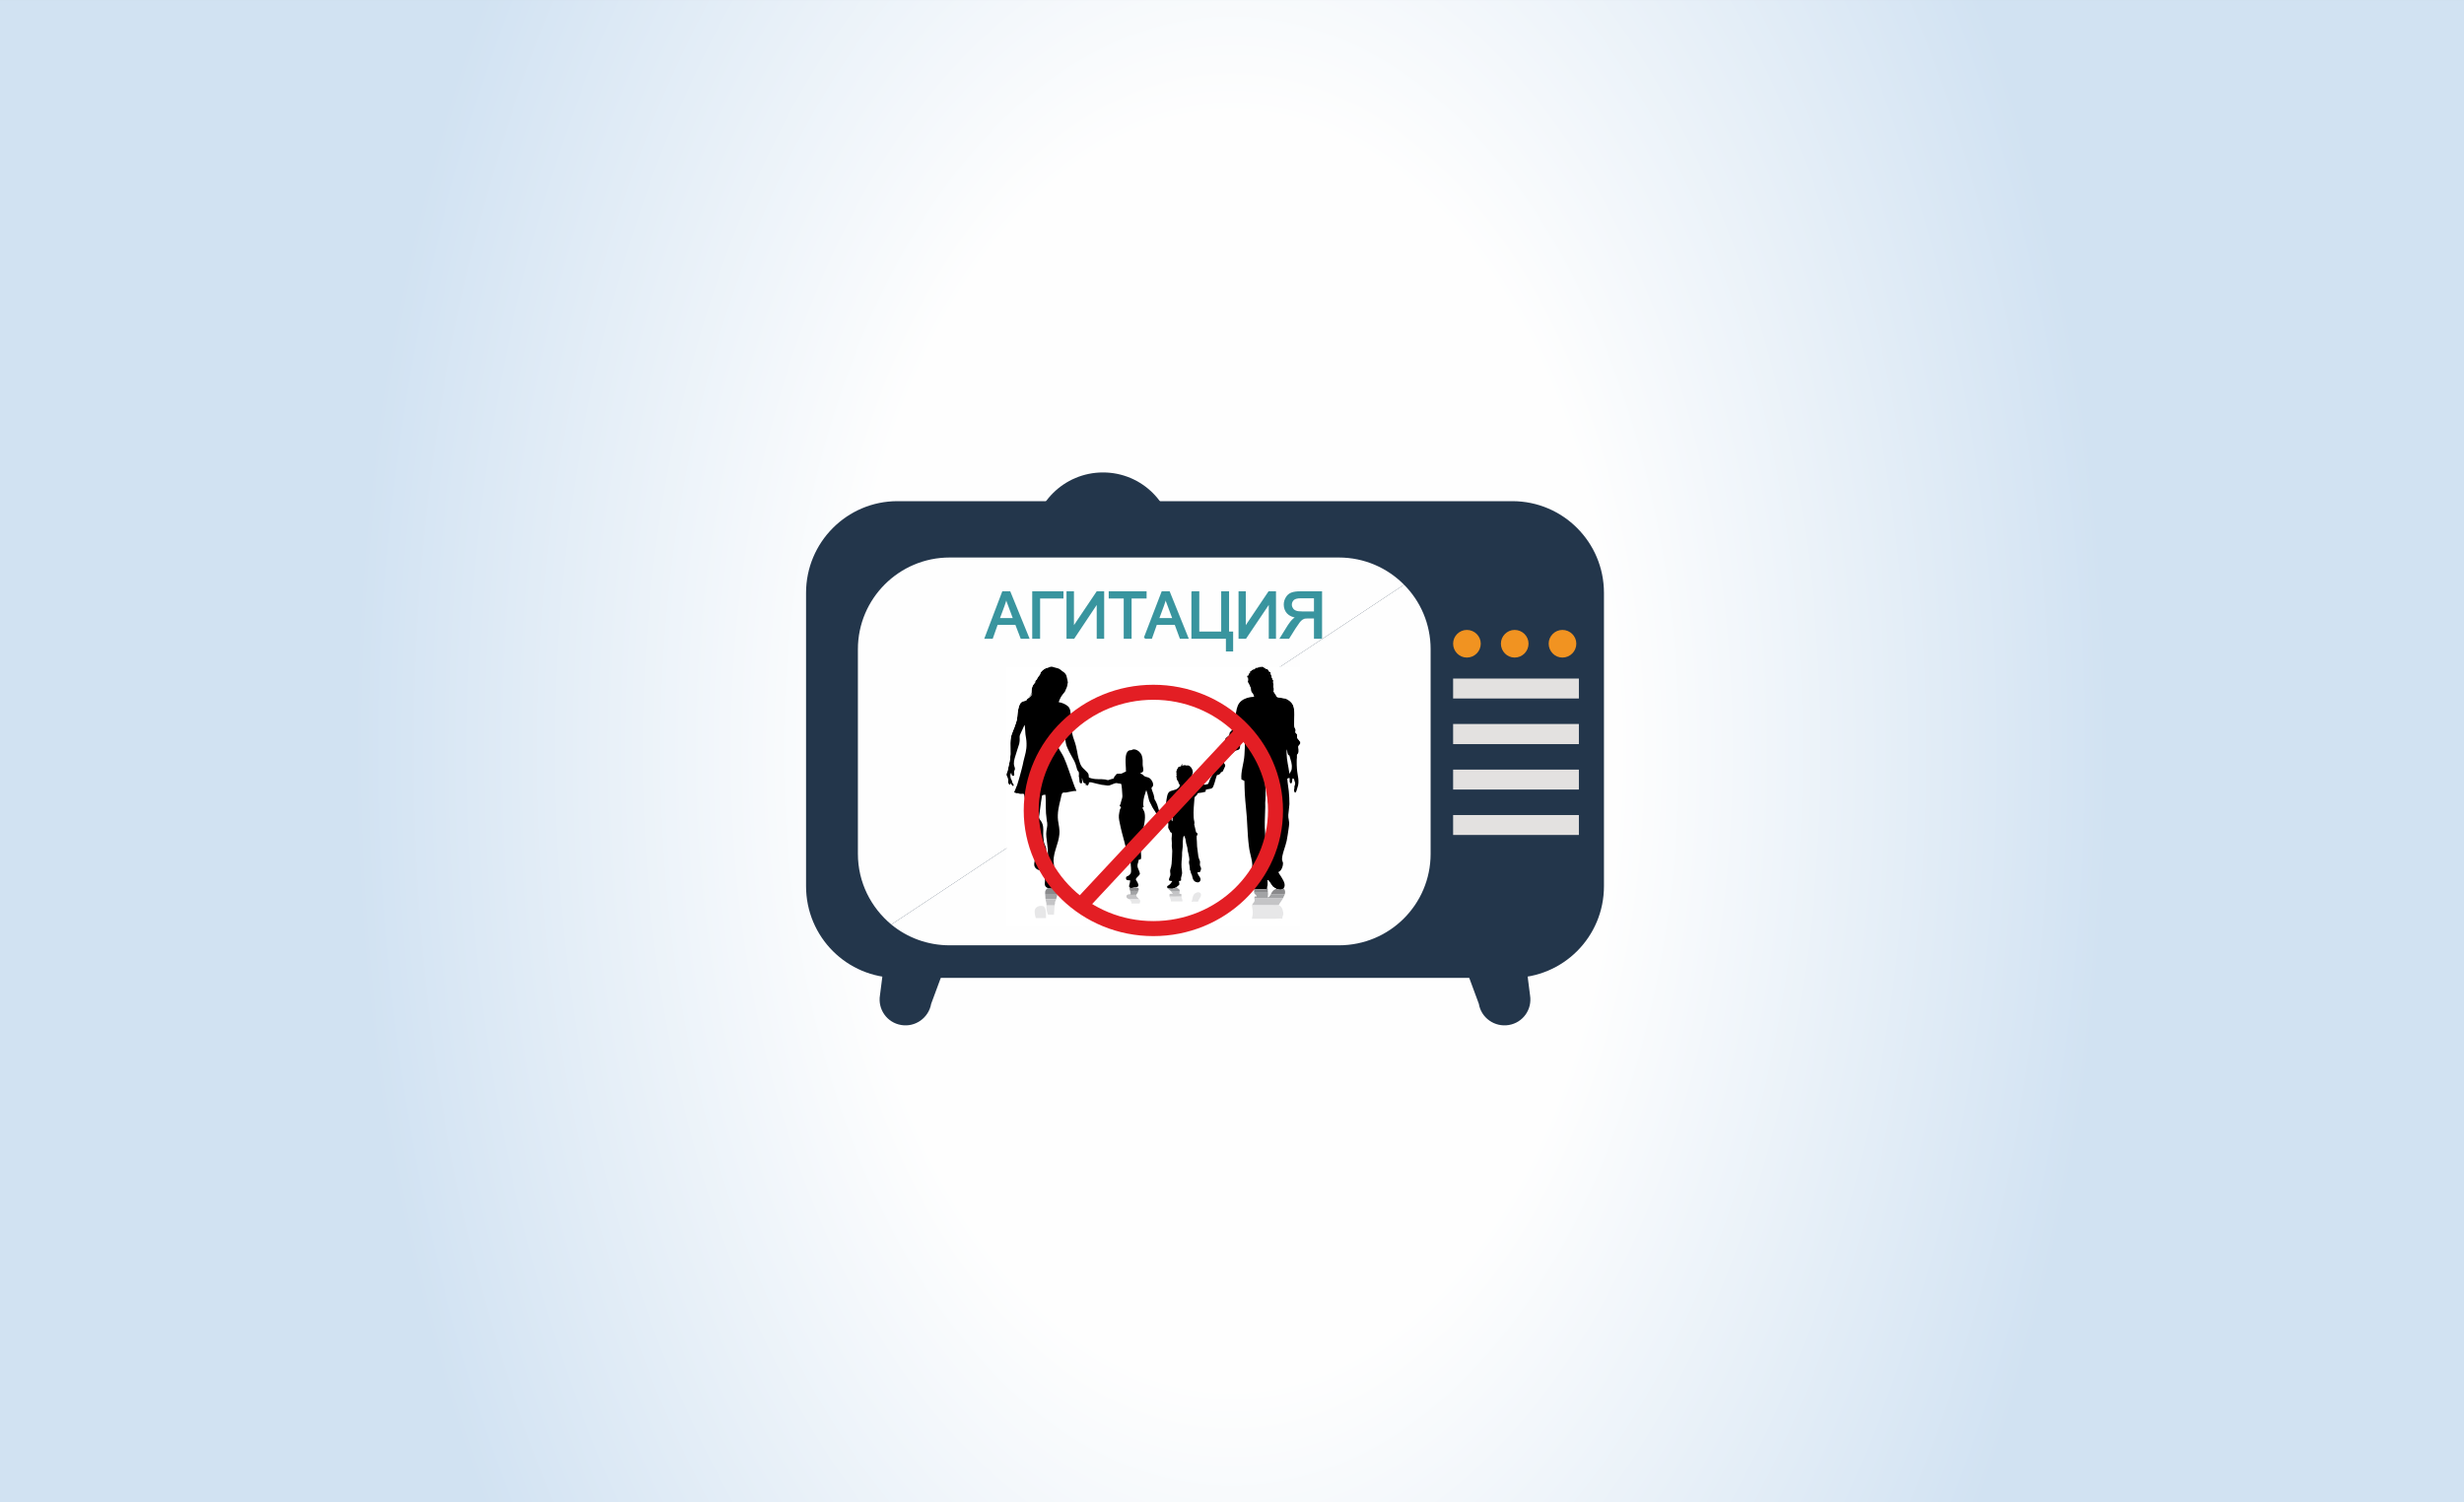 <?xml version="1.0" encoding="UTF-8"?>
<!DOCTYPE svg PUBLIC "-//W3C//DTD SVG 1.0//EN" "http://www.w3.org/TR/2001/REC-SVG-20010904/DTD/svg10.dtd">
<!-- Creator: CorelDRAW X7 -->
<svg xmlns="http://www.w3.org/2000/svg" xml:space="preserve" width="115mm" height="70.122mm" version="1.0" style="shape-rendering:geometricPrecision; text-rendering:geometricPrecision; image-rendering:optimizeQuality; fill-rule:evenodd; clip-rule:evenodd"
viewBox="0 0 11500 7012"
 xmlns:xlink="http://www.w3.org/1999/xlink">
 <rect x="0" y="0" width="11500" height="7012" fill="#808080" stroke="none"/>
 <defs>
  <style type="text/css">
   <![CDATA[
    .str1 {stroke:#E31E24;stroke-width:70.122}
    .str0 {stroke:#3A949E;stroke-width:8.765}
    .str2 {stroke:#E31E24;stroke-width:70.122}
    .fil12 {fill:none}
    .fil3 {fill:#F19321}
    .fil4 {fill:#E3E1E0}
    .fil1 {fill:#23364B}
    .fil6 {fill:black}
    .fil11 {fill:#38959F}
    .fil10 {fill:#8A8A8C}
    .fil9 {fill:#A2A3A5}
    .fil8 {fill:#C4C4C6}
    .fil7 {fill:#E7E7E8}
    .fil2 {fill:#FEFEFE}
    .fil5 {fill:white}
    .fil0 {fill:url(#id0)}
   ]]>
  </style>
  <radialGradient id="id0" gradientUnits="userSpaceOnUse" gradientTransform="matrix(1.171 -0 -0 1.921 -985 -3229)" cx="5750" cy="3506.1" r="3506.1" fx="5750" fy="3506.1">
   <stop offset="0" style="stop-opacity:1; stop-color:#FEFEFE"/>
   <stop offset="0.439" style="stop-opacity:1; stop-color:#FEFEFE"/>
   <stop offset="1" style="stop-opacity:1; stop-color:#D1E2F2"/>
  </radialGradient>
 </defs>
 <g id="Layer_x0020_1">
  <path class="fil0" d="M0 0l11500 0 0 7012 -11500 0 0 -7012z"/>
  <path class="fil1" d="M4346 4685c-12,66 -74,110 -140,99l0 0c-66,-11 -110,-73 -99,-139l28 -219c11,-66 73,-56 139,-45l0 0c66,11 157,38 146,104l-74 200z"/>
  <path class="fil1" d="M6902 4685c11,66 74,110 140,99l0 0c66,-11 110,-73 99,-139l-28 -219c-11,-66 -73,-56 -139,-45l0 0c-66,11 -157,38 -146,104l74 200z"/>
  <path class="fil1" d="M5477 2534c0,183 -147,330 -329,330 -182,0 -330,-147 -330,-330 0,-182 148,-329 330,-329 182,0 329,147 329,329z"/>
  <path class="fil1" d="M7486 4136c0,237 -191,428 -428,428l-2869 0c-236,0 -427,-191 -427,-428l0 -1369c0,-236 191,-428 427,-428l2869 0c237,0 428,192 428,428l0 1369z"/>
  <path class="fil2" d="M6249 2602l-1817 0c-236,0 -428,192 -428,428l0 955c0,133 61,251 156,330l2393 -1586c-77,-78 -185,-127 -304,-127z"/>
  <path class="fil2" d="M4160 4315c74,61 169,97 272,97l1817 0c237,0 428,-191 428,-427l0 -955c0,-117 -47,-224 -124,-301l-2393 1586z"/>
  <path class="fil3" d="M6911 3004c0,36 -29,65 -65,65 -35,0 -64,-29 -64,-65 0,-35 29,-64 64,-64 36,0 65,29 65,64z"/>
  <path class="fil3" d="M7134 3004c0,36 -29,65 -65,65 -35,0 -64,-29 -64,-65 0,-35 29,-64 64,-64 36,0 65,29 65,64z"/>
  <path class="fil3" d="M7357 3004c0,36 -29,65 -65,65 -35,0 -64,-29 -64,-65 0,-35 29,-64 64,-64 36,0 65,29 65,64z"/>
  <path class="fil4" d="M7369 3260l-587 0 0 -93 587 0 0 93z"/>
  <path class="fil4" d="M7369 3473l-587 0 0 -94 587 0 0 94z"/>
  <path class="fil4" d="M7369 3685l-587 0 0 -93 587 0 0 93z"/>
  <path class="fil4" d="M7369 3897l-587 0 0 -93 587 0 0 93z"/>
  <g id="_670651447024">
   <path class="fil5" d="M5301 4141c0,1 -1,0 1,1 1,0 8,1 11,3 3,3 2,9 0,12 -1,7 -7,16 -10,19 0,6 2,8 4,11 3,3 5,5 7,7 2,1 1,1 3,3 8,8 4,10 2,20l-36 0c-4,0 4,1 -1,0l-1 0c0,-3 0,-5 -1,-8 -2,-5 -5,-8 -9,-11 -1,0 -2,-1 -2,-1 -1,-1 0,0 -1,-1 -3,-2 -9,-4 -10,-8 -1,-2 -1,-5 0,-7 1,-3 1,-4 4,-5 5,-2 10,-1 15,-2l-1 -9c-1,-3 -1,-6 -2,-9 0,-1 -2,-5 -2,-6 -1,-3 0,-5 0,-8 -6,-9 1,-10 3,-33 -5,-1 -12,0 -16,-2 -3,-2 -5,-8 -3,-13 2,-4 7,-5 11,-7 4,-3 6,-5 9,-9 3,-6 3,-7 3,-16 0,-19 -3,-26 -2,-50 -4,-3 -6,-2 -5,-10 0,-3 1,-9 -2,-12 -1,-2 -4,-2 -7,-7 -4,-7 -13,-44 -15,-53 -8,-30 -16,-58 -22,-89 -4,-18 -6,-30 -2,-49 5,-27 5,-14 7,-21 2,-6 -1,-5 -4,-8 -3,-3 0,-7 2,-9 2,-6 4,-15 6,-22 3,-8 4,-14 3,-24 0,-8 -3,-45 -5,-49 -3,-2 -15,-2 -20,-4 -5,-1 -13,2 -18,4 -17,7 -19,9 -36,6 -19,-3 -16,-1 -39,-7l-28 -7c-6,0 -5,0 -10,1 1,4 0,7 -2,9 -2,2 -3,5 -6,6 -1,-1 0,0 -1,-2l-1 -2c-4,6 -6,-1 -5,-7 -4,1 -7,-1 -10,-3 -3,-2 -1,-2 -2,-5 -2,-3 -1,0 -1,-3 0,-1 0,-1 0,-3l-3 -2c0,-1 2,-7 -1,-8 -2,9 3,13 -1,24 -14,2 -10,-12 -12,-23 0,-3 -1,-5 -2,-9 0,-7 2,-16 -1,-22 -3,-5 -6,-5 -8,-15 -6,-18 -3,-15 -12,-35 -12,-23 -21,-36 -32,-61 -8,-18 -6,-19 -10,-37 -3,-18 -9,-38 -15,-55 -1,-4 -3,-15 -5,-18 -2,5 -10,30 -14,39 -6,16 -8,26 -5,45 5,32 20,43 33,72 14,30 30,82 43,117 2,6 5,13 7,19 2,4 7,15 8,18 -6,2 -13,0 -18,2 -7,2 -9,1 -16,3 -5,1 -10,2 -15,3 -6,0 -13,-1 -16,2 -5,4 -7,22 -9,29 -8,32 -16,64 -12,99 3,23 9,42 6,67 -4,42 -27,80 -27,123 1,6 1,12 2,18 0,6 0,12 1,17 0,10 1,25 5,33 5,10 6,16 8,29 1,12 5,24 -6,28 1,2 4,3 6,4 1,2 3,4 3,7 1,3 -1,13 -1,17 -1,9 -3,18 -6,25 -1,7 -7,12 -5,20 0,4 -1,10 -2,13 -1,5 -1,9 -1,13 0,9 -2,18 -2,26l-28 0c-1,-1 -5,-18 -6,-21 -1,-7 -1,-20 -1,-27 1,-7 -4,-16 -4,-24 -1,-4 -1,-7 -1,-12 0,-5 -1,-9 -1,-13 0,-8 -1,-11 3,-18 4,-8 10,-7 10,-9 -5,-3 -6,-2 -10,-6 -6,-7 -5,-16 -4,-25 0,-5 0,-10 0,-15 1,-10 4,-16 5,-25 2,-10 0,-20 1,-29 1,-9 4,-16 6,-25 1,-9 1,-19 2,-28 0,-20 -1,-39 -4,-58 -2,-17 -6,-38 -3,-56 4,-26 6,-26 1,-54 -4,-29 -3,-28 -4,-57 0,-12 0,-48 -2,-58 -3,0 -9,1 -12,2 -5,2 -4,5 -5,11 -1,9 -3,17 -4,26 -3,18 -4,36 -7,54 -2,13 -4,14 3,24 4,5 9,12 11,19 7,18 3,37 4,56 1,9 2,19 3,28 2,10 5,14 8,22 6,12 1,17 1,28 0,10 0,19 0,29 -2,20 1,38 -11,51 -6,6 -32,5 -41,-14 -6,-13 3,-37 6,-51 2,-8 3,-17 5,-25 2,-9 8,-21 8,-22 2,-13 -17,-33 -22,-39 -9,-11 -16,-24 -21,-40 -4,-9 -5,-13 -6,-25 0,-11 -2,-16 -5,-26 -3,-16 1,-38 -3,-57 -3,-17 -8,-32 -11,-50 -1,-10 -13,-2 -23,-6 -6,-3 -6,-2 -12,-2 -5,1 -3,-1 -5,-2 -2,-1 -4,-1 -7,-1 1,-4 5,-12 7,-17 2,-6 4,-11 7,-17 6,-17 16,-55 21,-74 4,-13 6,-26 9,-39 7,-29 15,-50 14,-82 0,-16 -3,-28 -5,-43 -2,-15 -1,-30 -4,-44 -2,3 -4,9 -6,13 -2,4 -4,8 -6,13 -3,7 -9,18 -11,26 -1,11 2,17 -2,36 -3,10 -6,19 -9,28 -3,10 -6,19 -9,29 -5,16 -10,33 -5,48 8,21 -3,16 -1,31 1,5 2,11 -2,14 -9,1 -10,-6 -11,-14 -7,5 -5,25 1,33 3,4 2,9 5,15 3,4 8,8 3,14 -4,-1 -3,-3 -7,-6 -3,-2 -4,-6 -6,-8 -1,4 0,6 -4,8 -2,-1 -5,-6 -6,-9 -2,-5 0,-9 0,-14 -1,-7 -5,-16 -8,-22l0 705 1370 0 0 -853c-4,6 -1,3 -7,10 -6,6 1,13 -1,30 -2,8 -3,8 -6,11 -1,1 0,0 -1,2l0 13c-1,6 -1,12 -1,18 0,11 0,22 1,33 2,33 14,59 2,90 -2,8 -5,21 -11,23 -1,-2 -3,-5 -4,-7 -1,-4 -1,-6 0,-10 4,-9 -2,-5 3,-18 3,-7 2,-12 -1,-19 -3,-11 -1,-11 -9,-13 -4,6 0,23 -8,23 -9,0 -5,-18 -6,-23 0,-3 -4,-2 -6,-1l-4 2c-1,-1 -1,0 -1,0 1,19 5,39 7,58 2,20 3,40 3,61 -1,10 -2,20 -3,30 -5,36 -1,29 2,58 0,11 -2,18 -3,28 -3,18 -5,38 -9,56 -4,21 -25,71 -21,90 1,5 3,6 4,12 1,17 -9,40 -22,43 3,9 24,33 29,54 2,11 0,15 -4,22 0,2 0,1 2,3 6,6 6,19 3,25 -1,3 -2,7 -4,9 -1,3 -3,6 -3,8 -3,7 -20,29 -20,32l0 2c10,4 16,14 18,25 4,13 3,18 -1,28 -1,4 -1,6 -1,10 -2,-2 -29,0 -35,0l-107 0c1,-5 2,-12 3,-17 4,-23 -4,-37 -3,-46 0,-3 1,-3 2,-3 1,-5 7,-9 9,-14 3,-6 1,-11 0,-17 0,-4 0,-4 2,-5 0,-5 4,-1 9,-2 0,-5 -5,-8 -7,-10 -1,-2 -3,-3 -4,-5 -1,-2 -1,-8 -1,-6 1,-4 1,-6 0,-9 -1,-3 -2,-4 -2,-6l-2 -2c1,-4 3,-4 3,-10 -1,-4 -2,-8 0,-11 2,-3 12,-10 11,-14 -4,-1 -4,1 -8,1 -6,-6 2,-17 -4,-28 -5,-6 -12,-10 -10,-22 6,-23 4,-34 -1,-57 -4,-19 -9,-35 -11,-55 -8,-60 -7,-122 -14,-182 -2,-21 -4,-40 -5,-60 -1,-21 -2,-42 -2,-63 -2,-2 -11,-6 -14,-7 -4,-36 12,-77 14,-114 1,-13 3,-49 1,-60 -2,-12 -7,-17 -14,-7 -15,18 2,40 -20,44 -13,3 -12,5 -20,12 -11,11 -13,5 -20,12 -7,7 -30,24 -21,39 3,4 5,5 4,12l-10 22c-3,5 -3,4 -9,6 -3,2 0,1 -3,5 -3,4 -9,9 -16,8 -6,14 -9,32 -15,47 -4,11 -5,14 -14,17 -7,2 -19,2 -24,6l0 8c-6,2 -24,6 -30,6 -9,1 -7,2 -10,8 -5,7 -12,9 -12,15l-2 25c-2,23 -5,63 1,85 0,3 1,5 1,8 -1,4 -2,2 -1,7 2,10 5,20 7,30 1,9 4,5 7,10 3,6 -1,10 -3,13 0,8 0,17 1,25 1,8 0,16 1,24 2,15 4,32 6,47 3,13 4,11 7,20 3,7 -2,16 1,23 3,9 7,9 3,21 -4,13 -8,8 -16,9 1,2 1,3 2,4 0,2 0,3 1,5 3,7 10,13 12,22 1,7 -2,12 -7,15 -6,3 -13,0 -18,-2 -11,-8 -11,-14 -15,-30 -2,-5 -6,-12 -6,-16 0,-3 1,-3 -1,-4 -3,-5 -3,-5 -3,-14 0,-7 -2,-12 -3,-19 -2,-9 0,-13 1,-20 0,-7 -2,-14 -3,-20 -1,-8 -3,-12 -4,-18 -2,-7 -1,-13 -3,-20 -2,-6 -3,-11 -5,-18 -1,-6 -2,-13 -3,-19 -1,-3 -2,-6 -3,-9 -1,-3 -1,-5 -4,-7 -7,5 -6,44 -6,51 -1,9 -2,18 -3,27 0,11 0,18 -1,28 -2,14 -3,40 0,54 1,10 2,15 -1,25 -6,19 -1,18 -3,23 -1,3 -7,2 -10,3 1,4 2,7 2,10 0,4 1,7 -2,9 -2,2 -10,8 -11,9 0,2 -1,0 0,1l4 4c12,8 10,6 11,15l-2 11c2,0 4,0 6,1 1,0 1,0 2,0 3,2 2,4 2,8 0,14 6,20 5,26 -1,0 0,0 -2,1l-52 0c0,-12 -4,-13 -7,-23 1,-1 0,-4 0,-6 0,-8 2,-6 16,-7 -2,-3 -4,-4 -6,-7 -1,-4 -1,-1 -2,-4 -3,-2 -5,-5 -8,-7 -3,-3 -7,-5 -9,-8 -1,-3 -4,-6 0,-10 3,-2 7,-4 9,-6l8 -8c1,-2 0,-1 1,-3 1,-2 4,-4 4,-6l-11 -1c-10,-1 1,-21 2,-25 2,-10 -3,-18 0,-28 3,-10 5,-15 6,-26 2,-19 2,-40 3,-59 0,-11 -3,-21 -2,-30 1,-11 -1,-18 -1,-29 0,-9 3,-19 0,-28 -1,0 -1,0 -2,0 -4,-1 -6,-7 -7,-10 -3,-5 -6,-9 -7,-15 0,-7 2,-13 0,-20l-5 -15c-4,-11 -5,-13 -7,-24 0,-4 -2,-6 -2,-8 -1,-7 7,-24 8,-33 -2,-1 -2,-1 -4,-2 -1,-11 4,-40 7,-50 7,-20 19,-17 35,-23 5,-1 7,-3 10,-5 2,-1 2,0 4,-3 4,-3 8,-7 8,-14 -1,-3 -4,-6 -5,-9 -1,-2 -1,-4 -2,-6 -1,-3 0,-3 -2,-5 -4,-2 -3,-4 -5,-10 0,-3 -2,-8 -2,-12 1,-3 4,-3 0,-9l0 -1c4,-6 -1,-4 0,-9 0,-2 0,-1 0,-2 0,-3 2,-1 2,-6 0,-2 1,-4 2,-5 1,-2 1,-2 2,-3 2,-2 0,0 1,-2 0,-2 1,-1 1,-2l1 -2c2,-4 10,-2 13,-5 1,-1 1,-2 1,-4 1,-1 1,-2 2,-3 1,-1 3,-4 5,-4 -1,3 -4,3 -5,9 2,-1 2,-2 4,-3 1,1 1,1 2,2 12,-4 11,0 17,0 6,-1 11,-1 16,4 2,1 6,6 7,8 2,4 4,7 5,11 1,4 -1,5 2,8 -1,3 -1,0 -2,3 0,2 0,2 0,4 -1,2 -2,2 -2,6l0 7c-1,6 4,1 -5,18 -3,7 -3,7 -9,8 -3,5 -8,10 -8,18 0,10 5,10 11,14 2,-1 4,-5 5,-6 5,-9 33,-11 43,-12 6,-1 12,-3 18,-4 1,2 0,1 1,3 24,-4 18,-5 20,-8 2,-5 2,-2 4,-10 4,-14 20,-35 19,-39 -2,-8 1,-11 1,-18 0,-6 9,-20 13,-26 7,-13 7,-7 8,-11 3,-7 3,-8 7,-14 6,-9 18,-29 18,-40 1,-19 9,-21 10,-29 1,-5 -4,-9 -2,-17 1,-5 6,-8 9,-11 5,-3 8,-5 10,-10 2,-6 1,-11 5,-14 6,-5 6,-5 8,-12 3,-8 9,-22 11,-29 1,-5 2,-11 3,-17 1,-11 3,-22 5,-34 4,-25 10,-41 25,-53 15,-12 36,-18 59,-19 0,-2 -2,-8 -3,-10 -2,-7 -7,-8 -9,-14 -3,-6 -2,-14 -4,-20 -1,-2 -4,-6 -4,-8 -1,-3 0,-4 -2,-5 -1,-2 -2,-1 -3,-3 0,-2 0,-4 0,-6 -1,-1 -3,0 -3,0 0,0 0,0 -1,0 -1,-5 1,-7 2,-11 -1,0 0,0 -1,0 -1,0 -1,0 -1,-1 0,0 -1,0 -1,0 2,-2 4,-2 4,-6 -2,-1 -2,0 -4,1 1,-4 2,-2 3,-5 -2,-2 -4,-2 -6,-4 1,-1 1,0 2,-2 -1,-2 -2,-1 -2,-4 2,1 2,1 4,0 2,-1 2,0 3,-3 3,-7 2,-5 2,-9 3,1 5,3 5,-2 0,-1 0,-1 0,-3 1,-2 1,-3 2,-5 4,0 6,0 6,-4l4 0c2,-7 4,0 9,-5 2,-2 1,-1 4,-3 3,-1 1,-1 3,-3 4,-1 4,2 7,0 5,-4 3,-1 7,-2 4,0 -1,-3 6,-2 2,1 6,0 8,-1l-979 0c4,2 10,2 14,4 10,3 14,2 25,10 8,6 2,3 10,8 6,3 14,11 17,19l5 21c0,3 1,5 1,8 2,1 1,-2 1,1 0,2 -2,9 -2,11 -1,12 -5,17 -9,27 -1,4 -3,8 -6,11 -5,6 -10,12 -15,20 -3,5 -10,20 -11,25 18,3 32,10 43,19 5,4 9,12 11,20 2,9 2,19 2,29 0,25 -4,32 2,57 5,17 7,34 13,49 17,46 14,66 25,99 4,14 7,23 15,32 3,3 4,5 8,8l15 15c7,9 6,11 7,24 4,1 8,3 13,4 24,6 41,2 63,5 4,1 10,3 14,3 4,-1 24,-7 26,-8 1,-3 2,-6 3,-8 2,-3 4,-4 6,-7 2,-2 2,-4 5,-6 2,0 8,-1 10,-1 12,-1 7,2 18,-3 4,-2 11,-6 15,-7 1,-28 -11,-89 16,-99 4,-1 5,0 9,-1 2,0 4,-2 7,-3 15,-3 30,8 38,20 5,8 7,19 8,31 0,7 0,13 0,19 0,10 4,18 3,27 0,4 -3,9 -5,9 0,1 0,1 0,1 0,0 0,0 0,0 0,0 -1,0 -1,0l-8 3c2,4 7,4 11,7 3,3 4,5 9,8 9,5 16,3 25,10 9,7 18,25 14,35 -1,3 -5,8 -7,9 1,11 11,28 13,44 1,5 0,9 3,12 2,3 3,5 5,9 9,16 11,36 19,53 1,4 2,6 5,8 4,4 12,10 14,16 0,2 0,3 1,6 2,5 3,14 -1,16 -3,-4 -2,-10 -5,-15 0,1 -2,6 -2,7 -1,3 1,3 1,8l-8 -2 1 -6c-3,2 -2,5 -6,6 -2,-7 6,-15 0,-18 -1,6 -1,12 -6,13 -1,-5 1,-7 1,-11 1,-5 -2,-6 -4,-8 -4,-5 -2,-4 -4,-10 -2,-7 -19,-30 -24,-40 -3,-6 -5,-12 -9,-18 -9,-16 -9,-37 -18,-59 -1,2 -2,3 -2,5 -6,19 -11,32 -12,53 -1,15 1,13 2,20 -2,2 -3,2 -6,3 1,7 8,15 10,24 6,30 -4,62 -9,91 -5,32 -8,62 -8,94 0,9 3,26 -1,32 -2,2 -6,2 -9,2 -2,15 -10,24 -4,40 2,4 10,22 9,27 -1,5 -10,12 -16,19 -8,10 5,12 9,32 1,8 -4,10 -12,11z"/>
   <path class="fil6" d="M5449 4145c8,3 14,3 23,3 4,-1 7,-2 10,-3 5,-2 5,-3 9,-5 1,-1 9,-7 11,-9 3,-2 2,-5 2,-9 0,-3 -1,-6 -2,-10 3,-1 9,0 10,-3 2,-5 -3,-4 3,-23 3,-10 2,-15 1,-25 -3,-14 -2,-40 0,-54 1,-10 1,-17 1,-28 1,-9 2,-18 3,-27 0,-7 -1,-46 6,-51 3,2 3,4 4,7 1,3 2,6 3,9 1,6 2,13 3,19 2,7 3,12 5,18 2,7 1,13 3,20 1,6 3,10 4,18 1,6 3,13 3,20 -1,7 -3,11 -1,20 1,7 3,12 3,19 0,9 0,9 3,14 2,1 1,1 1,4 0,4 4,11 6,16 4,16 4,22 15,30 5,2 12,5 18,2 5,-3 8,-8 7,-15 -2,-9 -9,-15 -12,-22 -1,-2 -1,-3 -1,-5 -1,-1 -1,-2 -2,-4 8,-1 12,4 16,-9 4,-12 0,-12 -3,-21 -3,-7 2,-16 -1,-23 -3,-9 -4,-7 -7,-20 -2,-15 -4,-32 -6,-47 -1,-8 0,-16 -1,-24 -1,-8 -1,-17 -1,-25 2,-3 6,-7 3,-13 -3,-5 -6,-1 -7,-10 -2,-10 -5,-20 -7,-30 -1,-5 0,-3 1,-7 0,-3 -1,-5 -1,-8 -6,-22 -3,-62 -1,-85l2 -25c0,-6 7,-8 12,-15 3,-6 1,-7 10,-8 6,0 24,-4 30,-6l0 -8c5,-4 17,-4 24,-6 9,-3 10,-6 14,-17 6,-15 9,-33 15,-47 7,1 13,-4 16,-8 3,-4 0,-3 3,-5 6,-2 6,-1 9,-6l10 -22c1,-7 -1,-8 -4,-12 -9,-15 14,-32 21,-39 7,-7 9,-1 20,-12 8,-7 7,-9 20,-12 22,-4 5,-26 20,-44 7,-10 12,-5 14,7 2,11 0,47 -1,60 -2,37 -18,78 -14,114 3,1 12,5 14,7 0,21 1,42 2,63 1,20 3,39 5,60 7,60 6,122 14,182 2,20 7,36 11,55 5,23 7,34 1,57 -2,12 5,16 10,22 6,11 -2,22 4,28 4,0 4,-2 8,-1 1,4 -9,11 -11,14 -2,3 -1,7 0,11 0,6 -2,6 -3,10l2 2c8,2 23,2 32,2 8,0 28,1 32,-3 0,-3 -1,-7 0,-10 0,-2 2,-5 2,-8 1,-7 -1,-15 -1,-22 8,2 18,26 27,33 3,2 9,6 13,7l1 2c1,0 2,0 2,0 8,3 17,5 25,2 4,-2 4,-3 7,-5 4,-7 6,-11 4,-22 -5,-21 -26,-45 -29,-54 13,-3 23,-26 22,-43 -1,-6 -3,-7 -4,-12 -4,-19 17,-69 21,-90 4,-18 6,-38 9,-56 1,-10 3,-17 3,-28 -3,-29 -7,-22 -2,-58 1,-10 2,-20 3,-30 0,-21 -1,-41 -3,-61 -2,-19 -6,-39 -7,-58 0,0 0,-1 1,0l4 -2c2,-1 6,-2 6,1 1,5 -3,23 6,23 8,0 4,-17 8,-23 8,2 6,2 9,13 3,7 4,12 1,19 -5,13 1,9 -3,18 -1,4 -1,6 0,10 1,2 3,5 4,7 6,-2 9,-15 11,-23 12,-31 0,-57 -2,-90 -1,-11 -1,-22 -1,-33 0,-6 0,-12 1,-18l0 -13c1,-2 0,-1 1,-2 3,-3 4,-3 6,-11 2,-17 -5,-24 1,-30 6,-7 3,-4 7,-10l0 -8c-1,0 0,1 -1,-1l-1 -2c-1,-2 -2,-2 -3,-4 -10,-13 -10,-8 -9,-24 0,-9 -8,-7 -8,-15 0,-4 2,-7 1,-11 -1,-3 -3,-5 -4,-8 -7,-16 2,-55 -3,-85 -1,-14 -6,-26 -13,-33 -7,-8 -17,-15 -28,-19 -6,-1 -12,-2 -19,-3 -24,-4 -19,-2 -24,-11l-13 -20c1,-1 0,-1 2,-1l1 0c-3,-7 2,-9 -1,-13 -3,-4 -2,-9 -2,-13 1,-7 -1,-10 -1,-16 0,-8 5,-3 -2,-10 -2,-2 -1,-3 -2,-7 -1,-3 -2,-3 -3,-5 -1,-3 1,-4 0,-7 -1,-2 -3,-2 -3,-5 0,-3 1,0 0,-3 -1,0 -2,-1 -2,-2 0,-2 5,-6 -10,-12 1,-4 1,-1 2,-3 -4,-2 -4,-1 -5,-3 1,-2 1,-1 3,-2 -5,-2 -8,-1 -12,-3 -2,-1 -3,-2 -5,-3 -2,-1 -3,-1 -5,-1 1,-2 0,0 3,-2 0,0 0,0 1,-1 0,0 0,0 0,0 -3,-1 -5,0 -8,0 -1,-1 -1,-1 -1,-2l-3 0c-2,1 -6,2 -8,1 -7,-1 -2,2 -6,2 -4,1 -2,-2 -7,2 -3,2 -3,-1 -7,0 -2,2 0,2 -3,3 -3,2 -2,1 -4,3 -5,5 -7,-2 -9,5l-4 0c0,4 -2,4 -6,4 -1,2 -1,3 -2,5 0,2 0,2 0,3 0,5 -2,3 -5,2 0,4 1,2 -2,9 -1,3 -1,2 -3,3 -2,1 -2,1 -4,0 0,3 1,2 2,4 -1,2 -1,1 -2,2 2,2 4,2 6,4 -1,3 -2,1 -3,5 2,-1 2,-2 4,-1 0,4 -2,4 -4,6 0,0 1,0 1,0 0,1 0,1 1,1 1,0 0,0 1,0 -1,4 -3,6 -2,11 1,0 1,0 1,0 0,0 2,-1 3,0 0,2 0,4 0,6 1,2 2,1 3,3 2,1 1,2 2,5 0,2 3,6 4,8 2,6 1,14 4,20 2,6 7,7 9,14 1,2 3,8 3,10 -23,1 -44,7 -59,19 -15,12 -21,28 -25,53 -2,12 -4,23 -5,34 -1,6 -2,12 -3,17 -2,7 -8,21 -11,29 -2,7 -2,7 -8,12 -4,3 -3,8 -5,14 -2,5 -5,7 -10,10 -3,3 -8,6 -9,11 -2,8 3,12 2,17 -1,8 -9,10 -10,29 0,11 -12,31 -18,40 -4,6 -4,7 -7,14 -1,4 -1,-2 -8,11 -4,6 -13,20 -13,26 0,7 -3,10 -1,18 1,4 -15,25 -19,39 -2,8 -2,5 -4,10 -2,3 4,4 -20,8 -1,-2 0,-1 -1,-3 -6,1 -12,3 -18,4 -10,1 -38,3 -43,12 -1,1 -3,5 -5,6 -6,-4 -11,-4 -11,-14 0,-8 5,-13 8,-18 6,-1 6,-1 9,-8 9,-17 4,-12 5,-18l0 -7c0,-4 1,-4 2,-6 0,-2 0,-2 0,-4 1,-3 1,0 2,-3 -3,-3 -1,-4 -2,-8 -1,-4 -3,-7 -5,-11 -1,-2 -5,-7 -7,-8 -5,-5 -10,-5 -16,-4 -6,0 -5,-4 -17,0 -1,-1 -1,-1 -2,-2 -2,1 -2,2 -4,3 1,-6 4,-6 5,-9 -2,0 -4,3 -5,4 -1,1 -1,2 -2,3 0,2 0,3 -1,4 -3,3 -11,1 -13,5l-1 2c0,1 -1,0 -1,2 -1,2 1,0 -1,2 -1,1 -1,1 -2,3 -1,1 -2,3 -2,5 0,5 -2,3 -2,6 0,1 0,0 0,2 -1,5 4,3 0,9l0 1c4,6 1,6 0,9 0,4 2,9 2,12 2,6 1,8 5,10 2,2 1,2 2,5 1,2 1,4 2,6 1,3 4,6 5,9 0,7 -4,11 -8,14 -2,3 -2,2 -4,3 -3,2 -5,4 -10,5 -16,6 -28,3 -35,23 -3,10 -8,39 -7,50 2,1 2,1 4,2 -1,9 -9,26 -8,33 0,2 2,4 2,8 2,11 3,13 7,24l5 15c2,7 0,13 0,20 1,6 4,10 7,15 1,3 3,9 7,10 1,0 1,0 2,0 3,9 0,19 0,28 0,11 2,18 1,29 -1,9 2,19 2,30 -1,19 -1,40 -3,59 -1,11 -3,16 -6,26 -3,10 2,18 0,28 -1,4 -12,24 -2,25l11 1c0,2 -3,4 -4,6 -1,2 0,1 -1,3l-8 8c-2,2 -6,4 -9,6 -4,4 -1,7 0,10z"/>
   <path class="fil6" d="M4698 3618c3,6 7,15 8,22 0,5 -2,9 0,14 1,3 4,8 6,9 4,-2 3,-4 4,-8 2,2 3,6 6,8 4,3 3,5 7,6 5,-6 0,-10 -3,-14 -3,-6 -2,-11 -5,-15 -6,-8 -8,-28 -1,-33 1,8 2,15 11,14 4,-3 3,-9 2,-14 -2,-15 9,-10 1,-31 -5,-15 0,-32 5,-48 3,-10 6,-19 9,-29 3,-9 6,-18 9,-28 4,-19 1,-25 2,-36 2,-8 8,-19 11,-26 2,-5 4,-9 6,-13 2,-4 4,-10 6,-13 3,14 2,29 4,44 2,15 5,27 5,43 1,32 -7,53 -14,82 -3,13 -5,26 -9,39 -5,19 -15,57 -21,74 -3,6 -5,11 -7,17 -2,5 -6,13 -7,17 3,0 5,0 7,1 2,1 0,3 5,2 6,0 6,-1 12,2 10,4 22,-4 23,6 3,18 8,33 11,50 4,19 0,41 3,57 3,10 5,15 5,26 1,12 2,16 6,25 5,16 12,29 21,40 5,6 24,26 22,39 0,1 -6,13 -8,22 -2,8 -3,17 -5,25 -3,14 -12,38 -6,51 9,19 35,20 41,14 12,-13 9,-31 11,-51 0,-10 0,-19 0,-29 0,-11 5,-16 -1,-28 -3,-8 -6,-12 -8,-22 -1,-9 -2,-19 -3,-28 -1,-19 3,-38 -4,-56 -2,-7 -7,-14 -11,-19 -7,-10 -5,-11 -3,-24 3,-18 4,-36 7,-54 1,-9 3,-17 4,-26 1,-6 0,-9 5,-11 3,-1 9,-2 12,-2 2,10 2,46 2,58 1,29 0,28 4,57 5,28 3,28 -1,54 -3,18 1,39 3,56 3,19 4,38 4,58 -1,9 -1,19 -2,28 -2,9 -5,16 -6,25 -1,9 1,19 -1,29 -1,9 -4,15 -5,25 0,5 0,10 0,15 -1,9 -2,18 4,25 4,4 5,3 10,6 10,3 26,4 36,-1 11,-4 7,-16 6,-28 -2,-13 -3,-19 -8,-29 -4,-8 -5,-23 -5,-33 -1,-5 -1,-11 -1,-17 -1,-6 -1,-12 -2,-18 0,-43 23,-81 27,-123 3,-25 -3,-44 -6,-67 -4,-35 4,-67 12,-99 2,-7 4,-25 9,-29 3,-3 10,-2 16,-2 5,-1 10,-2 15,-3 7,-2 9,-1 16,-3 5,-2 12,0 18,-2 -1,-3 -6,-14 -8,-18 -2,-6 -5,-13 -7,-19 -13,-35 -29,-87 -43,-117 -13,-29 -28,-40 -33,-72 -3,-19 -1,-29 5,-45 4,-9 12,-34 14,-39 2,3 4,14 5,18 6,17 12,37 15,55 4,18 2,19 10,37 11,25 20,38 32,61 9,20 6,17 12,35 2,10 5,10 8,15 3,6 1,15 1,22 1,4 2,6 2,9 2,11 -2,25 12,23 4,-11 -1,-15 1,-24 3,1 1,7 1,8l3 2c0,2 0,2 0,3 0,3 -1,0 1,3 1,3 -1,3 2,5 3,2 6,4 10,3 -1,6 1,13 5,7l1 2c1,2 0,1 1,2 3,-1 4,-4 6,-6 2,-2 3,-5 2,-9 5,-1 4,-1 10,-1l28 7c23,6 20,4 39,7 17,3 19,1 36,-6 5,-2 13,-5 18,-4 5,2 17,2 20,4 2,4 5,41 5,49 1,10 0,16 -3,24 -2,7 -4,16 -6,22 -2,2 -5,6 -2,9 3,3 6,2 4,8 -2,7 -2,-6 -7,21 -4,19 -2,31 2,49 6,31 14,59 22,89 2,9 11,46 15,53 3,5 6,5 7,7 3,3 2,9 2,12 -1,8 1,7 5,10 -1,24 2,31 2,50 0,9 0,10 -3,16 -3,4 -5,6 -9,9 -4,2 -9,3 -11,7 -2,5 0,11 3,13 4,2 11,1 16,2 -2,23 -9,24 -3,33 3,3 8,3 14,2 2,-1 4,-1 7,-2 2,0 5,-1 8,-1 8,-1 13,-3 12,-11 -4,-20 -17,-22 -9,-32 6,-7 15,-14 16,-19 1,-5 -7,-23 -9,-27 -6,-16 2,-25 4,-40 3,0 7,0 9,-2 4,-6 1,-23 1,-32 0,-32 3,-62 8,-94 5,-29 15,-61 9,-91 -2,-9 -9,-17 -10,-24 3,-1 4,-1 6,-3 -1,-7 -3,-5 -2,-20 1,-21 6,-34 12,-53 0,-2 1,-3 2,-5 9,22 9,43 18,59 4,6 6,12 9,18 5,10 22,33 24,40 2,6 0,5 4,10 2,2 5,3 4,8 0,4 -2,6 -1,11 5,-1 5,-7 6,-13 6,3 -2,11 0,18 4,-1 3,-4 6,-6l-1 6 8 2c0,-5 -2,-5 -1,-8 0,-1 2,-6 2,-7 3,5 2,11 5,15 4,-2 3,-11 1,-16 -1,-3 -1,-4 -1,-6 -2,-6 -10,-12 -14,-16 -3,-2 -4,-4 -5,-8 -8,-17 -10,-37 -19,-53 -2,-4 -3,-6 -5,-9 -3,-3 -2,-7 -3,-12 -2,-16 -12,-33 -13,-44 2,-1 6,-6 7,-9 4,-10 -5,-28 -14,-35 -9,-7 -16,-5 -25,-10 -5,-3 -6,-5 -9,-8 -4,-3 -9,-3 -11,-7l8 -3c0,0 1,0 1,0 0,0 0,0 0,0 0,0 0,0 0,-1 2,0 5,-5 5,-9 1,-9 -3,-17 -3,-27 0,-6 0,-12 0,-19 -1,-12 -3,-23 -8,-31 -8,-12 -23,-23 -38,-20 -3,1 -5,3 -7,3 -4,1 -5,0 -9,1 -27,10 -15,71 -16,99 -4,1 -11,5 -15,7 -11,5 -6,2 -18,3 -2,0 -8,1 -10,1 -3,2 -3,4 -5,6 -2,3 -4,4 -6,7 -1,2 -2,5 -3,8 -2,1 -22,7 -26,8 -4,0 -10,-2 -14,-3 -22,-3 -39,1 -63,-5 -5,-1 -9,-3 -13,-4 -1,-13 0,-15 -7,-24l-15 -15c-4,-3 -5,-5 -8,-8 -8,-9 -11,-18 -15,-32 -11,-33 -8,-53 -25,-99 -6,-15 -8,-32 -13,-49 -6,-25 -2,-32 -2,-57 0,-10 0,-20 -2,-29 -2,-8 -6,-16 -11,-20 -11,-9 -25,-16 -43,-19 1,-5 8,-20 11,-25 5,-8 10,-14 15,-20 3,-3 5,-7 6,-11 4,-10 8,-15 9,-27 0,-2 2,-9 2,-11 0,-3 1,0 -1,-1 0,-3 -1,-5 -1,-8l-5 -21c-3,-8 -11,-16 -17,-19 -8,-5 -2,-2 -10,-8 -11,-8 -15,-7 -25,-10 -4,-2 -10,-2 -14,-4l-8 0c-6,3 -21,4 -31,12 -7,4 -17,15 -20,23 2,-1 2,-2 3,-4 1,-1 2,-2 3,-3 -4,9 -9,14 -12,18 -1,2 -2,4 -4,6 -4,8 -1,5 -8,12 -2,2 -9,7 -10,9 3,-1 7,-5 9,-6 -3,11 -4,8 -7,12 -16,20 -10,42 -13,46 -2,3 -2,0 -3,4 -1,6 -6,5 -8,11 4,-1 14,-12 16,-16 -1,5 -8,14 -11,16l-16 13c0,0 0,0 0,0 3,2 2,0 2,1 -10,7 -9,4 -20,8 -6,2 -11,8 -14,14 -5,10 -9,32 -10,44 -1,9 -1,17 -3,26 -1,8 -10,32 -13,41 -3,7 -6,13 -8,20 -14,31 -8,66 -9,101 -1,27 -7,46 -12,71 -1,5 -4,17 -6,21l0 6z"/>
   <path class="fil5" d="M4698 3612c2,-4 5,-16 6,-21 5,-25 11,-44 12,-71 1,-35 -5,-70 9,-101 2,-7 5,-13 8,-20 3,-9 12,-33 13,-41 2,-9 2,-17 3,-26 1,-12 5,-34 10,-44 3,-6 8,-12 14,-14 11,-4 10,-1 20,-8 0,-1 1,1 -2,-1 0,0 0,0 0,0l16 -13c3,-2 10,-11 11,-16 -2,4 -12,15 -16,16 2,-6 7,-5 8,-11 1,-4 1,-1 3,-4 3,-4 -3,-26 13,-46 3,-4 4,-1 7,-12 -2,1 -6,5 -9,6 1,-2 8,-7 10,-9 7,-7 4,-4 8,-12 2,-2 3,-4 4,-6 3,-4 8,-9 12,-18 -1,1 -2,2 -3,3 -1,2 -1,3 -3,4 3,-8 13,-19 20,-23 10,-8 25,-9 31,-12l-205 0 0 500z"/>
   <path class="fil5" d="M6068 3462l0 -350 -175 0c0,1 0,1 1,2 3,0 5,-1 8,0 0,0 0,0 0,0 -1,1 -1,1 -1,1 -3,2 -2,0 -3,2 2,0 3,0 5,1 2,1 3,2 5,3 4,2 7,1 12,3 -2,1 -2,0 -3,2 1,2 1,1 5,3 -1,2 -1,-1 -2,3 15,6 10,10 10,12 0,1 1,2 2,2 1,3 0,0 0,3 0,3 2,3 3,5 1,3 -1,4 0,7 1,2 2,2 3,5 1,4 0,5 2,7 7,7 2,2 2,10 0,6 2,9 1,16 0,4 -1,9 2,13 3,4 -2,6 1,13l-1 0c-2,0 -1,0 -2,1l13 20c5,9 0,7 24,11 7,1 13,2 19,3 11,4 21,11 28,19 7,7 12,19 13,33 5,30 -4,69 3,85 1,3 3,5 4,8 1,4 -1,7 -1,11 0,8 8,6 8,15 -1,16 -1,11 9,24 1,2 2,2 3,4l1 2c1,2 0,1 1,1z"/>
   <path class="fil7" d="M5969 4223c-4,2 -24,1 -31,1l-93 0c-1,-1 -1,1 0,-2 -1,0 -2,0 -2,3 -1,9 7,23 3,46 -1,5 -2,12 -3,17l107 0c6,0 33,-2 35,0 0,-4 0,-6 1,-10 4,-10 5,-15 1,-28 -2,-11 -8,-21 -18,-25l0 -2z"/>
   <path class="fil5" d="M5913 3972c5,-9 11,-63 12,-78 5,-36 10,-43 6,-83 -3,-27 -10,-52 -14,-78 -2,-19 -6,-52 -7,-72 0,-4 0,-7 -5,-6l2 39c0,13 0,27 -1,40 -2,14 0,27 -1,41 -1,47 -4,70 0,121 1,10 6,72 8,76z"/>
   <path class="fil8" d="M5845 4222c-1,3 -1,1 0,2l93 0c7,0 27,1 31,-1 0,-3 17,-25 20,-32l-134 0 1 -5c-2,1 -2,1 -2,5 1,6 3,11 0,17 -2,5 -8,9 -9,14z"/>
   <path class="fil9" d="M5853 4163c0,-2 0,4 1,6 1,2 3,3 4,5 2,2 7,5 7,10 -5,1 -9,-3 -9,2l-1 5 134 0c0,-2 2,-5 3,-8 2,-2 3,-6 4,-9 -2,1 0,0 -4,0 -12,0 -33,0 -46,0 -3,0 -14,2 -14,-1 -3,1 -5,6 -6,8 -2,3 -4,6 -8,7 0,-7 3,-22 -1,-28 1,4 1,1 0,3l-64 0z"/>
   <path class="fil7" d="M4882 4285c0,-16 1,-38 -6,-49 -3,-4 -1,-2 -4,-5 -2,-1 -2,-1 -4,-2 -4,-1 -7,-1 -12,-1 -8,0 -15,4 -20,8 -11,11 -7,29 -3,44 2,7 0,5 21,5 10,0 19,0 28,0z"/>
   <path class="fil7" d="M4884 4221c0,7 0,20 1,27 1,3 5,20 6,21l28 0c0,-8 2,-17 2,-26 0,-4 0,-8 1,-13 1,-3 2,-9 2,-13 -2,2 -2,6 -2,8l-37 0 -1 -3c0,-1 0,-1 0,-1z"/>
   <path class="fil5" d="M5915 4147l2 0c0,3 0,4 0,7 -1,4 0,3 0,6 4,6 1,21 1,28 4,-1 6,-4 8,-7 1,-2 3,-7 6,-8 0,-3 7,-13 9,-15 1,-1 2,-2 3,-3 3,-2 10,-5 12,-8 -4,-1 -10,-5 -13,-7 -9,-7 -19,-31 -27,-33 0,7 2,15 1,22 0,3 -2,6 -2,8 -1,3 0,7 0,10z"/>
   <path class="fil9" d="M4880 4197l49 0c3,-7 5,-16 6,-25l-57 0c0,4 1,8 1,13 0,5 0,8 1,12z"/>
   <path class="fil10" d="M4891 4145c0,2 -6,1 -10,9 -4,7 -3,10 -3,18l57 0c0,-4 2,-14 1,-17 0,-3 -2,-5 -3,-7 -2,-1 -5,-2 -6,-4 -10,5 -26,4 -36,1z"/>
   <path class="fil10" d="M5956 4147c-2,3 -9,6 -12,8 -1,1 -2,2 -3,3 -2,2 -9,12 -9,15 0,3 11,1 14,1 13,0 34,0 46,0 4,0 2,1 4,0 3,-6 3,-19 -3,-25 -2,-2 -2,-1 -2,-3 -3,2 -3,3 -7,5 -8,3 -17,1 -25,-2 0,0 -1,0 -2,0l-1 -2z"/>
   <path class="fil7" d="M5561 4209c5,-2 28,0 30,-1 2,-1 2,-5 4,-9 4,-7 16,-20 7,-31 -8,-9 -26,0 -30,7 -5,7 -6,17 -8,25 -1,3 -2,6 -3,9z"/>
   <path class="fil5" d="M6019 3612c5,-14 10,-15 10,-27 2,-21 -5,-37 -10,-55 -1,-5 0,-3 -4,-5 -8,-5 -6,-22 -9,-28 -4,26 3,61 8,88 1,8 3,20 5,27z"/>
   <path class="fil7" d="M5458 4184c3,10 7,11 7,23l52 0c2,-1 1,-1 2,-1 1,-6 -5,-12 -5,-26 -1,2 -1,3 -1,5 -2,-2 -10,-1 -13,-1 -11,0 -28,1 -38,0 -2,0 -2,0 -4,0z"/>
   <path class="fil8" d="M4884 4221c0,0 0,0 0,1l1 3 37 0c0,-2 0,-6 2,-8 -2,-8 4,-13 5,-20l-49 0c0,8 5,17 4,24z"/>
   <path class="fil8" d="M5458 4184c2,0 2,0 4,0 10,1 27,0 38,0 3,0 11,-1 13,1 0,-2 0,-3 1,-5 0,-4 1,-6 -2,-8 -1,0 -1,0 -2,0 -2,-1 -4,-1 -6,-1l2 -11c-9,0 -33,2 -40,0 1,3 1,0 2,4 2,3 4,4 6,7 -14,1 -16,-1 -16,7 0,2 1,5 0,6z"/>
   <path class="fil7" d="M5268 4196c1,1 0,0 1,1 0,0 1,1 2,1 4,3 7,6 9,11 1,3 1,5 1,8l1 0c5,1 -3,0 1,0l36 0c2,-10 6,-12 -2,-20 -2,-2 -1,-2 -3,-3l0 2 -46 0z"/>
   <path class="fil8" d="M5268 4196l46 0 0 -2c-2,-2 -4,-4 -7,-7 -2,-3 -4,-5 -4,-11 -4,0 -41,1 -41,0 -3,1 -3,2 -4,5 -1,2 -1,5 0,7 1,4 7,6 10,8z"/>
   <path class="fil10" d="M5851 4148c0,2 1,3 2,6 1,3 1,5 0,9l64 0c1,-2 1,1 0,-3 0,-3 -1,-2 0,-6 0,-3 0,-4 0,-7l-2 0c-4,4 -24,3 -32,3 -9,0 -24,0 -32,-2z"/>
   <path class="fil9" d="M5449 4145c2,3 6,5 9,8 3,2 5,5 8,7 7,2 31,0 40,0 -1,-9 1,-7 -11,-15l-4 -4c-1,-1 0,1 0,-1 -4,2 -4,3 -9,5 -3,1 -6,2 -10,3 -9,0 -15,0 -23,-3z"/>
   <path class="fil10" d="M5272 4142c0,3 -1,5 0,8 0,1 2,5 2,6l2 2c1,1 14,0 17,0 5,0 17,1 20,-1 2,-3 3,-9 0,-12 -3,-2 -10,-3 -11,-3 -2,-1 -1,0 -1,-1 -3,0 -6,1 -8,1 -3,1 -5,1 -7,2 -6,1 -11,1 -14,-2z"/>
   <path class="fil9" d="M5262 4176c0,1 37,0 41,0 3,-3 9,-12 10,-19 -3,2 -15,1 -20,1 -3,0 -16,1 -17,0l-2 -2c1,3 1,6 2,9l1 9c-5,1 -10,0 -15,2z"/>
   <path class="fil5" d="M5471 3833c0,-1 0,-1 1,-2l1 -14c0,-6 0,-11 0,-17 0,-6 0,-11 0,-17 -1,-9 0,-14 -4,-15l-7 23c1,2 2,4 3,7 2,10 0,29 6,35z"/>
  </g>
  <path class="fil11 str0" d="M4600 2977l81 -213 31 0 87 213 -32 0 -25 -65 -89 0 -23 65 -30 0zm61 -88l72 0 -22 -59c-7,-17 -12,-32 -15,-44 -3,14 -7,28 -12,41l-23 62zm161 -125l137 0 0 25 -109 0 0 188 -28 0 0 -213zm160 0l26 0 0 168 113 -168 28 0 0 213 -26 0 0 -168 -112 168 -29 0 0 -213zm267 213l0 -188 -70 0 0 -25 168 0 0 25 -70 0 0 188 -28 0zm94 0l82 -213 31 0 86 213 -32 0 -24 -65 -90 0 -23 65 -30 0zm62 -88l72 0 -22 -59c-7,-17 -12,-32 -15,-44 -3,14 -7,28 -12,41l-23 62zm160 -125l28 0 0 188 111 0 0 -188 28 0 0 188 19 0 0 84 -25 0 0 -59 -161 0 0 -213zm220 0l25 0 0 168 113 -168 28 0 0 213 -25 0 0 -168 -113 168 -28 0 0 -213zm381 213l0 -213 -95 0c-19,0 -33,2 -43,6 -10,4 -17,10 -23,20 -6,10 -9,20 -9,32 0,15 5,28 14,38 10,11 25,17 46,20 -8,3 -13,7 -17,10 -9,8 -16,17 -24,29l-36 58 35 0 28 -45c8,-12 15,-22 20,-29 5,-7 10,-11 14,-14 5,-3 9,-5 13,-6 3,0 9,-1 16,-1l32 0 0 95 29 0zm-29 -119l-60 0c-13,0 -23,-1 -30,-4 -7,-3 -13,-7 -16,-13 -4,-6 -6,-12 -6,-19 0,-10 4,-18 11,-25 7,-6 19,-9 34,-9l67 0 0 70z"/>
  <g id="_670651446032">
   <path class="fil12 str1" d="M5383 3231c315,0 570,247 570,552 0,304 -255,551 -570,551 -315,0 -570,-247 -570,-551 0,-305 255,-552 570,-552z"/>
   <path class="fil12 str2" d="M5804 3411l-761 815"/>
  </g>
 </g>
</svg>
